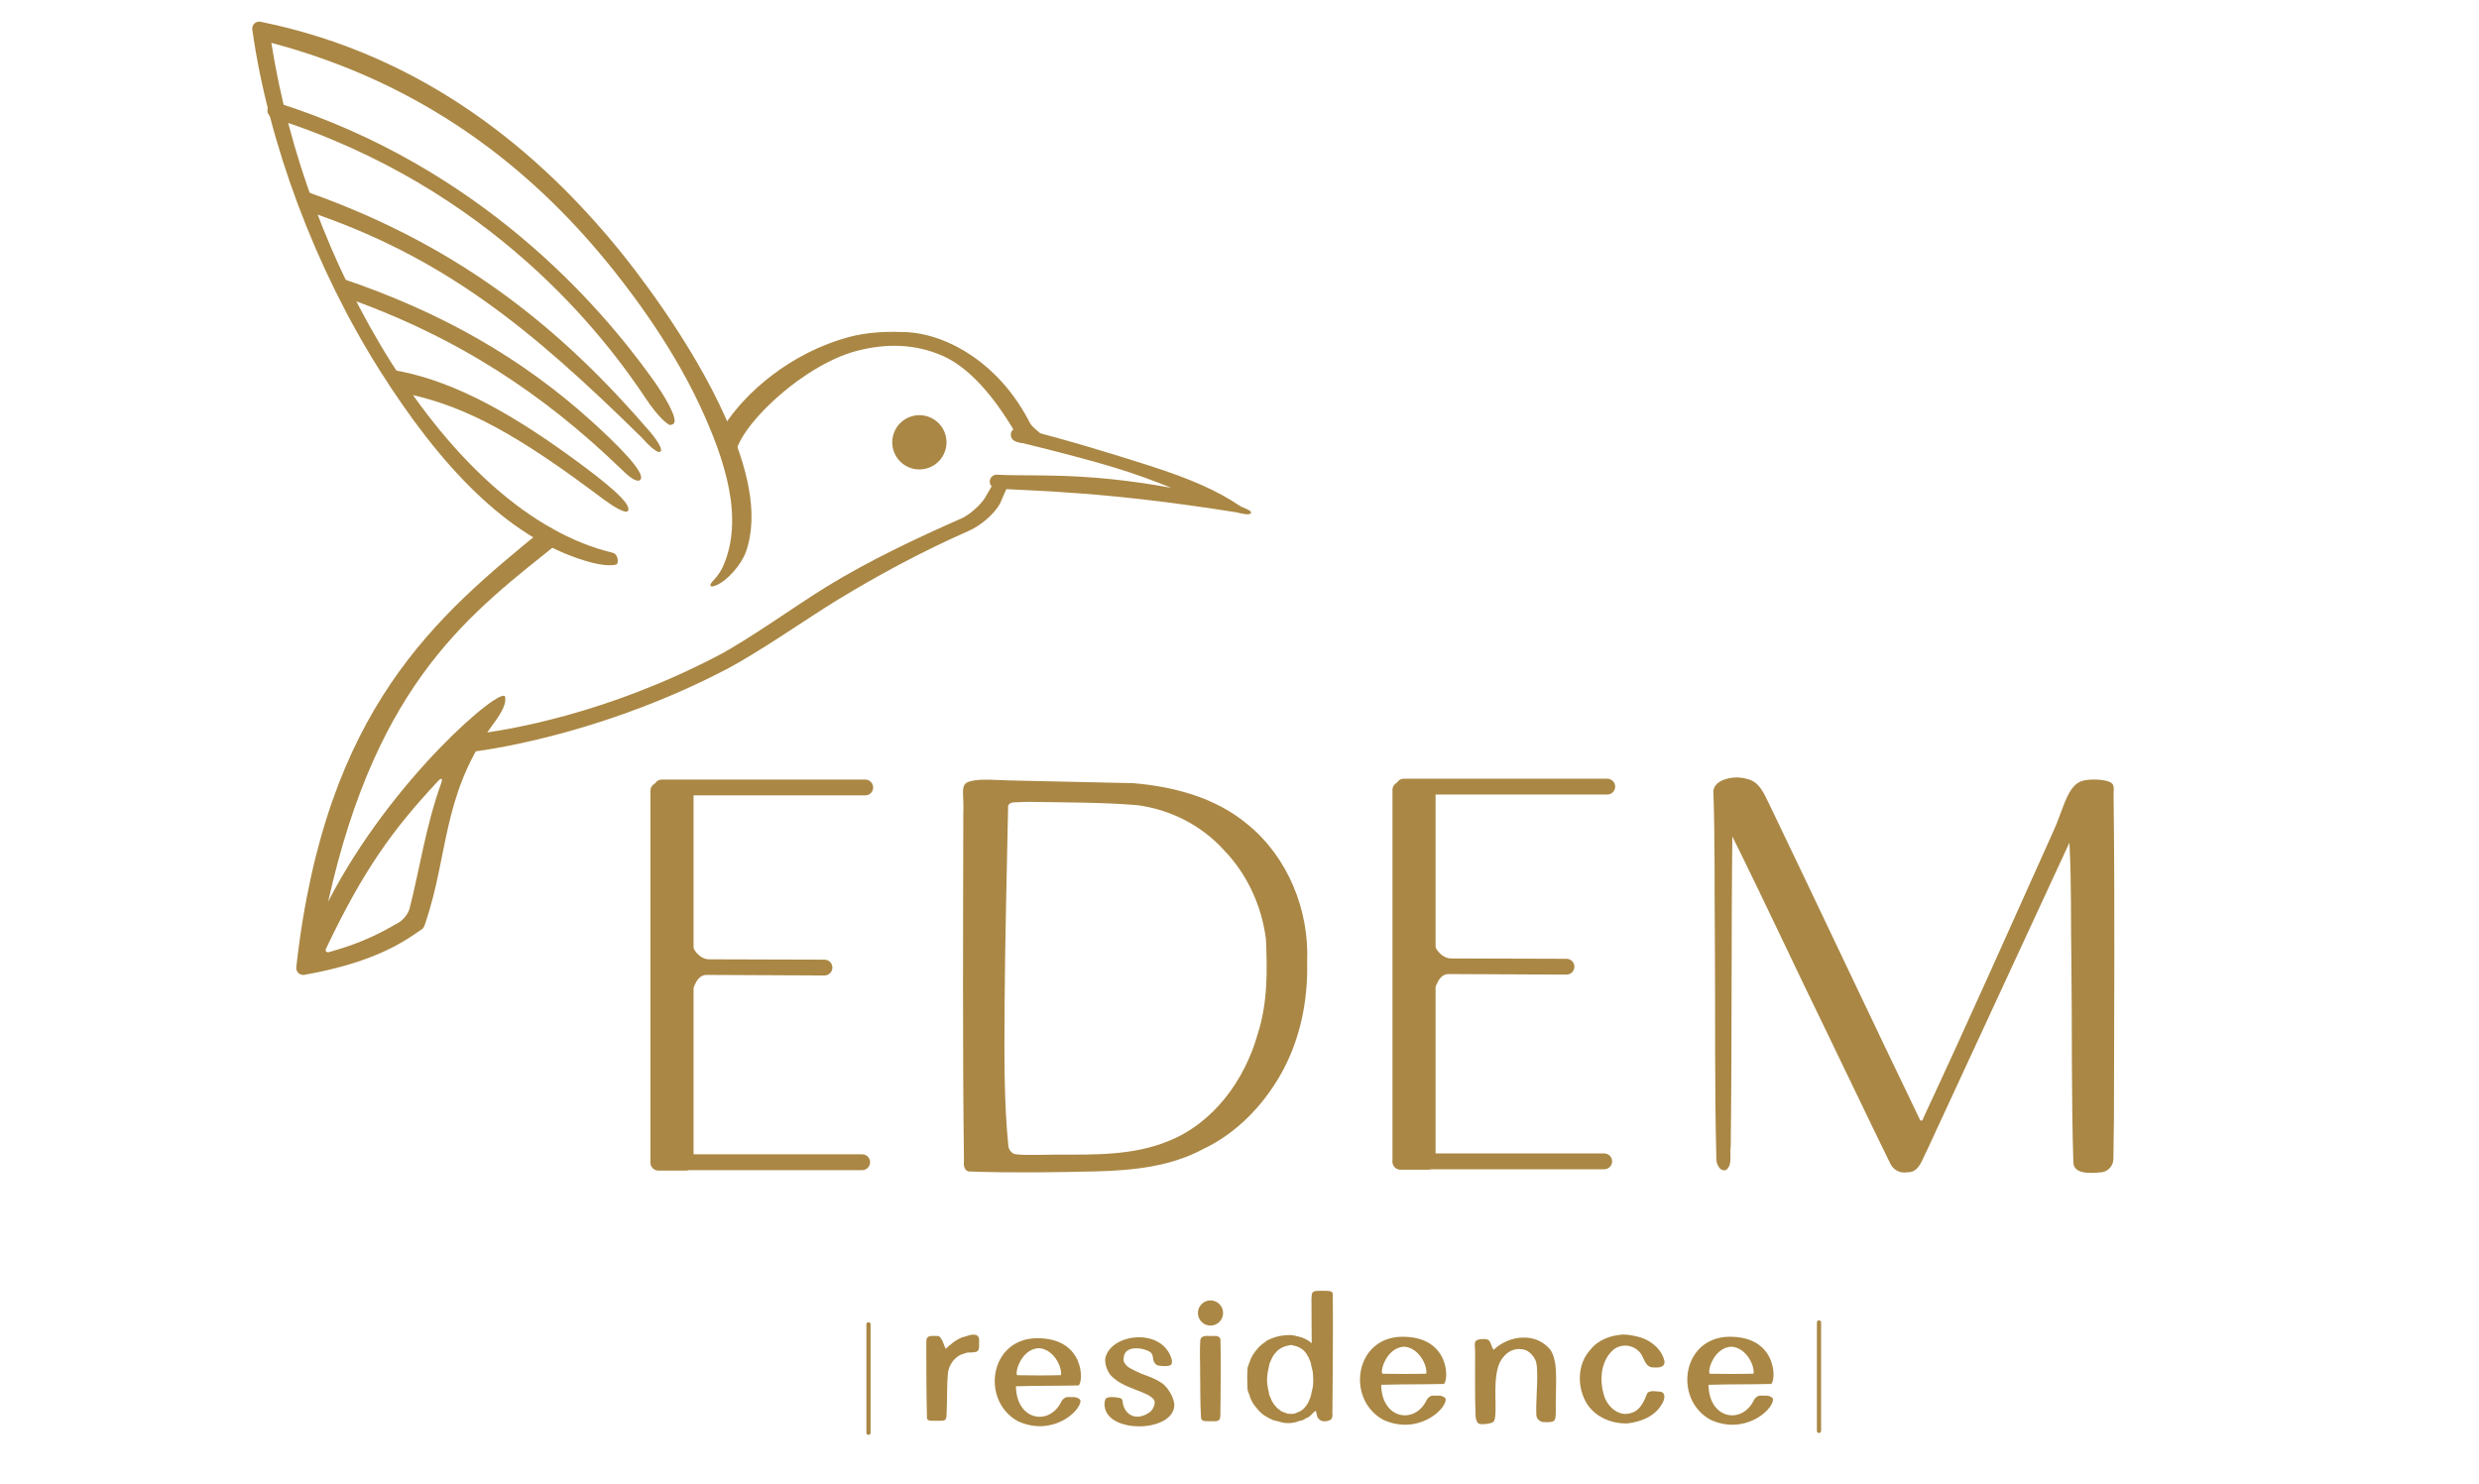 <?xml version="1.0" encoding="UTF-8" standalone="no"?>
<!-- Created with Inkscape (http://www.inkscape.org/) -->

<svg
   width="255.756mm"
   height="153.156mm"
   viewBox="0 0 255.756 153.156"
   version="1.1"
   id="svg1"
   xml:space="preserve"
   sodipodi:docname="path24.svg"
   inkscape:version="1.3 (0e150ed6c4, 2023-07-21)"
   xmlns:inkscape="http://www.inkscape.org/namespaces/inkscape"
   xmlns:sodipodi="http://sodipodi.sourceforge.net/DTD/sodipodi-0.dtd"
   xmlns="http://www.w3.org/2000/svg"
   xmlns:svg="http://www.w3.org/2000/svg"><sodipodi:namedview
     id="namedview1"
     pagecolor="#ffffff"
     bordercolor="#000000"
     borderopacity="0.25"
     inkscape:showpageshadow="2"
     inkscape:pageopacity="0.0"
     inkscape:pagecheckerboard="0"
     inkscape:deskcolor="#d1d1d1"
     inkscape:document-units="mm"
     inkscape:zoom="0.35587296"
     inkscape:cx="61.819814"
     inkscape:cy="504.39348"
     inkscape:window-width="1920"
     inkscape:window-height="1017"
     inkscape:window-x="-8"
     inkscape:window-y="-8"
     inkscape:window-maximized="1"
     inkscape:current-layer="svg1" /><defs
     id="defs1" /><rect
     style="fill:none;stroke:none;stroke-width:0.408;stroke-linecap:round;stroke-linejoin:round;stroke-miterlimit:3.8"
     id="rect1"
     width="255.756"
     height="153.156"
     x="-1.2804175e-06"
     y="-1.0031624e-07" /><g
     id="layer1"
     transform="translate(-16.618,-12.527)"><path
       style="opacity:1;fill:#aa8744;fill-opacity:1;stroke:none;stroke-width:0.561;stroke-linecap:round;stroke-linejoin:round;stroke-miterlimit:3.8;stroke-dasharray:none;stroke-opacity:1"
       d="m 480.056,751.571 c -4.286,0.011 -8.613,1.945 -11.568,4.793 -0.681,-0.973 -0.951,-2.659 -1.715,-3.583 -0.714,-0.864 -2.943,-0.727 -4.098,-0.444 -0.395,0.097 -0.749,0.249 -1.014,0.48 -0.81,0.706 -0.348,2.837 -0.343,3.979 0.037,8.444 -0.162,16.901 0.185,25.334 0.041,1.007 0.464,2.717 1.397,3.01 0.735,0.231 1.633,0.158 2.506,0.074 1.083,-0.104 2.993,-0.343 3.363,-1.299 1.373,-3.553 -0.716,-14.04 1.615,-21.327 1.248,-3.756 4.71,-7.089 8.926,-6.489 2.427,0.024 4.607,2.148 5.558,4.443 0.552,1.333 0.591,3.741 0.618,5.194 0.102,5.321 -0.55,10.658 -0.332,15.984 0.06,1.453 1.362,2.701 2.816,2.758 4.804,0.187 4.669,-0.372 4.763,-4.447 -0.107,-5.244 0.28,-10.525 0.038,-15.768 -0.108,-2.339 -0.781,-6.173 -2.216,-8.002 -2.432,-3.099 -6.566,-4.878 -10.499,-4.689 z"
       id="path24"
       transform="matrix(0.265,0,0,0.265,46.555,-48.602)" /><g
       id="g15"
       style="fill:#aa8744;fill-opacity:1"
       transform="translate(46.555,-48.602)"><path
         style="color:#000000;opacity:1;fill:#aa8744;fill-opacity:1;stroke-linecap:round;stroke-linejoin:round;stroke-miterlimit:3.8;-inkscape-stroke:none"
         d="m 73.705,110.438 c -0.343,-0.199 -0.782,-0.082 -0.98,0.262 l -1.027,1.777 c -0.415,0.716 -1.626,1.792 -2.389,2.127 -4.901,2.155 -9.631,4.417 -13.844,6.992 -3.241,1.981 -8.163,5.544 -11.377,7.219 -11.443,5.963 -21.542,7.687 -25.447,8.121 -0.393,0.044 -0.676,0.398 -0.633,0.791 0.044,0.394 -0.234,1.107 0.16,1.062 4.048,-0.45 15.137,-2.497 26.786,-8.567 3.416,-1.78 8.327,-5.236 11.463,-7.153 4.124,-2.521 8.71,-5.009 13.583,-7.151 1.176,-0.517 2.562,-1.651 3.209,-2.768 l 0.758,-1.732 c 0.199,-0.343 0.082,-0.782 -0.262,-0.98 z"
         id="path1" /><path
         style="opacity:1;fill:#aa8744;fill-opacity:1;stroke:none;stroke-width:0.702;stroke-linecap:round;stroke-linejoin:round;stroke-miterlimit:3.8;stroke-dasharray:none"
         id="path2"
         d="m 63.23,104.541 a 2.797,2.797 0 0 1 3.89,0.513 2.797,2.797 0 0 1 -0.449,3.898 2.797,2.797 0 0 1 -3.904,-0.385 2.797,2.797 0 0 1 0.32,-3.91" /><path
         style="color:#000000;opacity:1;fill:#aa8744;fill-opacity:1;stroke-linecap:round;stroke-linejoin:round;stroke-miterlimit:3.8;-inkscape-stroke:none"
         d="m 26.676,115.547 c -0.189,-0.019 -0.378,0.038 -0.525,0.158 -10.957,8.945 -22.538,18.455 -25.52,45.24 -0.053,0.476 0.367,0.869 0.838,0.785 7.621,-1.361 10.512,-3.621 12.158,-4.729 0.143,-0.096 0.291,-0.489 0.336,-0.655 2.348,-6.965 1.731,-12.869 6.544,-19.878 0.546,-0.796 1.601,-2.058 1.681,-3.007 0.017,-0.201 0.004,-0.349 -0.011,-0.42 -0.279,-1.245 -11.712,8.403 -18.258,21.137 5.11,-23.006 14.932,-29.931 23.953,-37.18 0.307,-0.251 -0.461,-0.884 -0.712,-1.191 -0.12,-0.147 -0.294,-0.24 -0.482,-0.26 z m -11.101,26.419 c -1.607,4.493 -2.186,8.727 -3.249,12.9 -0.137,0.539 -0.651,1.196 -1.135,1.473 -1.68,0.964 -3.614,2.052 -7.14,3.035 -0.327,0.091 -0.476,-0.089 -0.33,-0.396 3.861,-8.112 6.875,-12.254 11.514,-17.224 0.382,-0.409 0.529,-0.315 0.34,0.212 z"
         id="path3" /><path
         style="color:#000000;opacity:1;fill:#aa8744;fill-opacity:1;stroke-linecap:round;stroke-linejoin:round;stroke-miterlimit:3.8;-inkscape-stroke:none"
         d="m 75.234,105.297 c -0.385,-0.094 -0.773,0.141 -0.867,0.525 -0.094,0.385 0.141,0.773 0.525,0.867 9.434,2.32 12.078,3.2 15.994,4.777 -9.137,-1.664 -14.324,-1.144 -17.953,-1.35 -0.395,-0.022 -0.733,0.279 -0.756,0.674 -0.023,0.396 0.28,0.736 0.676,0.758 4.333,0.271 11.215,0.301 24.743,2.446 0.383,0.093 1.389,0.364 1.52,0.08 0.135,-0.292 -0.84,-0.533 -1.176,-0.76 -2.279,-1.549 -5.046,-2.767 -9.298,-4.131 -4.252,-1.364 -9.025,-2.808 -13.409,-3.886 z"
         id="path7" /><path
         style="color:#000000;opacity:1;fill:#aa8744;fill-opacity:1;stroke-linecap:round;stroke-linejoin:round;stroke-miterlimit:3.8;-inkscape-stroke:none"
         d="m 62.984,95.393 c -1.648,-0.075 -3.633,0.071 -5.201,0.483 -6.272,1.649 -10.9,5.894 -12.977,9.149 -0.213,0.334 -0.435,1.353 -0.101,1.566 0.334,0.213 1.065,2.385 1.278,2.051 -0.749,-2.49 6.476,-9.756 12.517,-11.315 2.9,-0.748 5.923,-0.763 8.844,0.537 2.606,1.16 5.082,3.91 7.35,7.715 0.274,0.459 -0.179,0.487 0.088,0.987 0.186,0.35 1.435,0.346 1.785,0.159 0.349,-0.186 1.43,0.036 1.245,-0.313 -0.42,-0.788 -1.152,-0.967 -1.547,-1.737 -3.255,-6.351 -9.003,-9.345 -13.28,-9.282 z"
         id="path5" /><path
         style="color:#000000;opacity:1;fill:#aa8744;fill-opacity:1;stroke-linecap:round;stroke-linejoin:round;stroke-miterlimit:3.8;-inkscape-stroke:none"
         d="m -3.025,63.381 c -0.494,-0.123 -0.954,0.293 -0.883,0.797 1.652,11.745 6.509,24.643 13.111,35.115 6.209,9.848 13.148,17.283 21.296,19.727 0.855,0.256 2.319,0.607 3.169,0.356 0.207,-0.061 0.241,-1.067 -0.423,-1.211 C 24.775,116.124 16.79,108.64 10.416,98.529 4.135,88.567 -0.179,76.76 -1.94,65.549 13.872,69.758 24.711,78.5 32.51,87.964 c 1.958,2.376 6.598,8.258 9.734,14.972 2.673,5.723 4.593,11.752 2.407,16.662 -0.175,0.394 -0.561,0.976 -0.858,1.288 -0.3,0.316 -0.576,0.635 -0.371,0.745 0.091,0.049 0.291,-5.3e-4 0.542,-0.106 1.204,-0.508 2.61,-2.193 3.048,-3.43 1.401,-3.957 0.107,-8.853 -1.999,-13.648 C 41.387,96.195 35.098,88.348 33.936,86.924 25.821,76.978 13.995,66.843 -3.025,63.381 Z"
         id="path6" /><path
         style="color:#000000;opacity:1;fill:#aa8744;fill-opacity:1;stroke-linecap:round;stroke-linejoin:round;stroke-miterlimit:3.8;-inkscape-stroke:none"
         d="m -1.287,71.74 c -0.43,-0.136 -0.889,0.102 -1.025,0.531 -0.136,0.43 0.102,0.889 0.531,1.025 22.594,7.179 34.24,22.561 38.61,29.162 0.407,0.615 1.125,1.539 1.648,2.022 0.209,0.193 0.421,0.368 0.596,0.467 0.154,0.087 0.44,-0.008 0.535,-0.162 0.336,-0.548 -0.926,-2.741 -2.268,-4.611 C 31.798,92.453 19.53,78.355 -1.287,71.74 Z"
         id="path8" /><path
         style="color:#000000;opacity:1;fill:#aa8744;fill-opacity:1;stroke-linecap:round;stroke-linejoin:round;stroke-miterlimit:3.8;-inkscape-stroke:none"
         d="M 2.002,81.021 C 1.576,80.869 1.108,81.092 0.957,81.518 0.806,81.943 1.06,82.665 1.485,82.816 15.841,87.588 24.784,94.997 36.301,106.314 c 0.294,0.342 1.557,1.714 1.898,1.42 0.341,-0.294 -0.751,-1.668 -1.045,-2.01 C 28.355,95.489 18.021,86.735 2.002,81.021 Z"
         id="path9" /><path
         style="color:#000000;opacity:1;fill:#aa8744;fill-opacity:1;stroke-linecap:round;stroke-linejoin:round;stroke-miterlimit:3.8;-inkscape-stroke:none"
         d="M 5.248,89.842 C 4.82,89.698 4.808,89.725 4.665,90.154 4.522,90.582 4.821,91.519 5.249,91.662 17.465,95.905 26.282,101.988 33.951,109.345 c 0.357,0.343 0.928,0.917 1.351,1.172 0.313,0.188 0.635,0.3 0.809,0.139 0.699,-0.65 -2.472,-3.766 -5.093,-6.129 C 23.981,98.179 15.711,93.352 5.248,89.842 Z"
         id="path10" /><path
         style="color:#000000;opacity:1;fill:#aa8744;fill-opacity:1;stroke-linecap:round;stroke-linejoin:round;stroke-miterlimit:3.8;-inkscape-stroke:none"
         d="m 10.604,99.309 c -0.446,-0.075 -0.687,0.113 -0.761,0.559 -0.074,0.445 1.199,1.702 1.644,1.776 5.641,1.129 10.653,3.442 19.5,10.016 0.78,0.579 2.026,1.556 2.889,1.998 0.44,0.225 0.834,0.36 0.954,0.21 0.59,-0.734 -2.757,-3.307 -5.469,-5.297 -7.707,-5.656 -13.486,-8.378 -18.758,-9.262 z"
         id="path11" /></g><path
       style="opacity:1;fill:none;stroke:#aa8744;stroke-width:1.634;stroke-linecap:round;stroke-linejoin:round;stroke-miterlimit:3.8;stroke-dasharray:none;stroke-opacity:1"
       d="M 105.883,93.794 H 84.901"
       id="path14" /><path
       style="fill:none;stroke:#aa8744;stroke-width:1.634;stroke-linecap:round;stroke-linejoin:round;stroke-miterlimit:3.8;stroke-dasharray:none;stroke-opacity:1"
       d="M 105.568,132.467 H 84.586"
       id="path14-3" /><path
       style="color:#000000;fill:#aa8744;fill-opacity:1;stroke-linecap:round;stroke-linejoin:round;stroke-miterlimit:3.8;-inkscape-stroke:none"
       d="m 41.486,158.776 c -0.451,-7.5e-4 -2.192,1.707 -2.193,2.157 -7.53e-4,0.451 1.419,2.991 1.87,2.993 0.153,-0.457 0.446,-0.825 0.638,-1.28 0.201,-0.474 0.609,-0.91 1.128,-0.908 l 12.191,0.058 c 0.452,0.002 0.819,-0.363 0.82,-0.814 7.53e-4,-0.451 -0.364,-0.817 -0.814,-0.818 l -11.938,-0.036 c -0.63,-0.002 -1.226,-0.51 -1.525,-1.046 -0.053,-0.095 -0.112,-0.197 -0.176,-0.306 z"
       id="path15"
       transform="translate(46.555,-48.602)" /><rect
       style="opacity:1;fill:#aa8744;fill-opacity:1;stroke:#aa8744;stroke-width:1.606;stroke-linecap:round;stroke-linejoin:round;stroke-miterlimit:3.8;stroke-dasharray:none;stroke-opacity:1"
       id="rect15"
       width="2.841"
       height="38.397"
       x="84.528"
       y="94.12" /><path
       style="fill:none;stroke:#aa8744;stroke-width:1.634;stroke-linecap:round;stroke-linejoin:round;stroke-miterlimit:3.8;stroke-dasharray:none;stroke-opacity:1"
       d="M 182.436,93.705 H 161.454"
       id="path14-4" /><path
       style="fill:none;stroke:#aa8744;stroke-width:1.634;stroke-linecap:round;stroke-linejoin:round;stroke-miterlimit:3.8;stroke-dasharray:none;stroke-opacity:1"
       d="M 182.12,132.378 H 161.139"
       id="path14-3-7" /><path
       style="color:#000000;fill:#aa8744;fill-opacity:1;stroke-linecap:round;stroke-linejoin:round;stroke-miterlimit:3.8;-inkscape-stroke:none"
       d="m 41.486,158.776 c -0.451,-7.5e-4 -2.192,1.707 -2.193,2.157 -7.53e-4,0.451 1.419,2.991 1.87,2.993 0.153,-0.457 0.446,-0.825 0.638,-1.28 0.201,-0.474 0.609,-0.91 1.128,-0.908 l 12.191,0.058 c 0.452,0.002 0.819,-0.363 0.82,-0.814 7.53e-4,-0.451 -0.364,-0.817 -0.814,-0.818 l -11.938,-0.036 c -0.63,-0.002 -1.226,-0.51 -1.525,-1.046 -0.053,-0.095 -0.112,-0.197 -0.176,-0.306 z"
       id="path15-3"
       transform="translate(123.108,-48.691)" /><rect
       style="fill:#aa8744;fill-opacity:1;stroke:#aa8744;stroke-width:1.606;stroke-linecap:round;stroke-linejoin:round;stroke-miterlimit:3.8;stroke-dasharray:none;stroke-opacity:1"
       id="rect15-6"
       width="2.841"
       height="38.397"
       x="161.081"
       y="94.031" /><path
       style="opacity:1;fill:#aa8744;fill-opacity:1;stroke:none;stroke-width:2.985;stroke-linecap:round;stroke-linejoin:round;stroke-miterlimit:3.8;stroke-dasharray:none"
       d="m 264.467,535.008 c -3.927,1.211 -2.006,4.577 -2.407,12.641 -0.073,44.264 -0.316,91.011 0.255,135.272 -0.24,1.744 0.238,4.091 2.463,3.98 16.373,0.567 32.786,0.32 49.166,-0.062 14.201,-0.376 28.847,-1.861 41.562,-8.724 12.737,-6.028 23,-16.634 29.972,-28.756 7.682,-13.375 10.824,-28.912 10.448,-44.24 0.817,-20.123 -7.561,-40.781 -23.352,-53.543 -12.39,-10.326 -28.533,-14.57 -44.316,-15.912 l -48.581,-1.072 c -4.212,-0.093 -11.196,-0.821 -15.21,0.416 z m 23.843,7.933 c 13.809,0.253 27.788,0.143 41.455,1.283 12.877,1.679 25.057,7.855 33.77,17.522 9.038,9.296 14.767,21.856 16.348,34.724 0.555,12.328 0.664,24.878 -3.171,36.744 -5.04,18.079 -17.291,34.991 -35.147,41.967 -13.503,5.446 -28.124,5.163 -42.53,5.122 -4.288,-0.012 -11.251,0.311 -15.524,-0.021 -0.435,-0.034 -0.867,-0.084 -1.293,-0.158 -1.335,-0.23 -2.477,-1.795 -2.615,-3.146 -1.725,-16.832 -1.584,-35.424 -1.472,-53.85 0.163,-26.768 0.892,-53.657 1.378,-78.515 0.434,-2.069 3.668,-1.341 5.228,-1.627 1.191,-0.038 2.382,-0.039 3.574,-0.045 z"
       id="path16"
       transform="matrix(0.265,0,0,0.265,46.555,-48.602)" /><path
       style="opacity:1;fill:#aa8744;fill-opacity:1;stroke:none;stroke-width:2.985;stroke-linecap:round;stroke-linejoin:round;stroke-miterlimit:3.8;stroke-dasharray:none"
       d="m 562.306,533.461 c -3.221,0.194 -7.945,1.584 -8.237,5.372 0.689,19.256 0.385,38.564 0.589,57.841 0.225,28.265 -0.154,56.542 0.568,84.799 -0.21,2.083 1.237,5.688 3.811,4.826 2.658,-2.089 1.265,-6.1 1.787,-8.999 0.507,-40.298 0.19,-80.601 0.63,-120.9 12.663,25.52 24.641,51.39 37.142,76.995 8.102,16.761 16.108,33.583 24.298,50.292 1.188,2.594 3.842,4.035 6.669,3.495 4.653,0.286 5.866,-5.273 7.648,-8.466 18.507,-39.955 36.957,-79.934 55.478,-119.882 0.847,15.606 0.492,31.27 0.768,46.899 0.331,25.951 -0.063,51.92 0.781,77.859 0.354,4.267 6.25,4.089 10.946,3.6 2.513,-0.262 4.579,-2.518 4.616,-5.045 l 0.225,-15.699 c 0.064,-42.169 0.38,-84.343 -0.144,-126.51 0.036,-1.487 0.302,-3.291 -0.575,-4.124 -1.983,-1.883 -9.466,-1.923 -12.12,-0.873 -5.608,2.219 -7.024,11.71 -11.132,20.314 -16.61,36.963 -33.028,73.927 -50.159,110.635 -0.43,1.542 -1.119,1.639 -1.693,0.228 -19.535,-40.493 -38.624,-81.195 -58.106,-121.715 -2.098,-4.087 -3.897,-9.446 -9.072,-10.411 -1.53,-0.433 -3.131,-0.607 -4.719,-0.532 z"
       id="path17"
       transform="matrix(0.265,0,0,0.265,46.555,-48.602)" /><path
       style="opacity:1;fill:none;fill-opacity:1;stroke:#aa8744;stroke-width:0.434;stroke-linecap:round;stroke-linejoin:round;stroke-miterlimit:3.8;stroke-dasharray:none;stroke-opacity:1"
       d="m 106.22,149.195 v 11.191"
       id="path18" /><path
       style="fill:#aa8744;fill-opacity:1;stroke:#aa8744;stroke-width:0.434;stroke-linecap:round;stroke-linejoin:round;stroke-miterlimit:3.8;stroke-dasharray:none;stroke-opacity:1"
       d="m 204.283,149.001 v 11.191"
       id="path18-4" /><path
       style="opacity:1;fill:#aa8744;fill-opacity:1;stroke:none;stroke-width:0.074;stroke-linecap:round;stroke-linejoin:round;stroke-miterlimit:3.8;stroke-dasharray:none;stroke-opacity:1"
       d="m 117.005,150.259 c -0.387,0.008 -0.732,0.208 -1.109,0.274 -0.655,0.248 -1.197,0.714 -1.702,1.186 -0.245,-0.432 -0.303,-0.986 -0.711,-1.31 -0.36,-0.003 -0.761,-0.083 -1.101,0.067 -0.305,0.248 -0.153,0.697 -0.201,1.037 0.003,2.461 0.012,4.923 0.071,7.383 0.116,0.355 0.559,0.216 0.839,0.254 0.338,-0.028 0.714,0.058 1.027,-0.089 0.232,-0.232 0.12,-0.614 0.169,-0.911 0.06,-1.32 0.009,-2.65 0.128,-3.951 0.097,-0.651 0.44,-1.263 0.974,-1.654 0.263,-0.224 0.609,-0.295 0.925,-0.408 0.385,-0.085 0.828,0.035 1.175,-0.183 0.224,-0.296 0.111,-0.714 0.141,-1.062 0.044,-0.296 -0.133,-0.621 -0.457,-0.623 -0.056,-0.007 -0.112,-0.009 -0.168,-0.008 z"
       id="path19" /><path
       style="opacity:1;fill:#aa8744;fill-opacity:1;stroke:none;stroke-width:0.28;stroke-linecap:round;stroke-linejoin:round;stroke-miterlimit:3.8;stroke-dasharray:none;stroke-opacity:1"
       d="m 290.567,751.815 c -18.315,0.275 -21.729,24.235 -7.346,32.272 13.169,6.116 24.153,-3.437 24.462,-7.736 0.067,-0.93 -1.464,-1.575 -2.445,-1.6 -0.879,-0.023 -1.762,-0.035 -2.636,-0.008 -0.941,0.03 -1.935,0.845 -2.34,1.696 -4.594,9.656 -17.547,7.543 -17.705,-5.915 8.046,-0.26 16.227,-0.119 24.305,-0.326 1.981,-0.628 2.953,-18.611 -16.295,-18.383 z m 0.976,3.869 c 5.654,0.397 9.034,7.24 8.555,10.512 -5.557,0.163 -11.27,0.105 -16.866,0.031 -1.474,0.192 0.956,-10.311 8.311,-10.544 z"
       id="path20"
       transform="matrix(0.265,0,0,0.265,46.555,-48.602)" /><path
       style="fill:#aa8744;fill-opacity:1;stroke:none;stroke-width:0.28;stroke-linecap:round;stroke-linejoin:round;stroke-miterlimit:3.8;stroke-dasharray:none;stroke-opacity:1"
       d="m 290.567,751.815 c -18.315,0.275 -21.729,24.235 -7.346,32.272 13.169,6.116 24.153,-3.437 24.462,-7.736 0.067,-0.93 -1.464,-1.575 -2.445,-1.6 -0.879,-0.023 -1.762,-0.035 -2.636,-0.008 -0.941,0.03 -1.935,0.845 -2.34,1.696 -4.594,9.656 -17.547,7.543 -17.705,-5.915 8.046,-0.26 16.227,-0.119 24.305,-0.326 1.981,-0.628 2.953,-18.611 -16.295,-18.383 z m 0.976,3.869 c 5.654,0.397 9.034,7.24 8.555,10.512 -5.557,0.163 -11.27,0.105 -16.866,0.031 -1.474,0.192 0.956,-10.311 8.311,-10.544 z"
       id="path20-8"
       transform="matrix(0.265,0,0,0.265,84.238,-48.753)" /><path
       style="fill:#aa8744;fill-opacity:1;stroke:none;stroke-width:0.28;stroke-linecap:round;stroke-linejoin:round;stroke-miterlimit:3.8;stroke-dasharray:none;stroke-opacity:1"
       d="m 290.567,751.815 c -18.315,0.275 -21.729,24.235 -7.346,32.272 13.169,6.116 24.153,-3.437 24.462,-7.736 0.067,-0.93 -1.464,-1.575 -2.445,-1.6 -0.879,-0.023 -1.762,-0.035 -2.636,-0.008 -0.941,0.03 -1.935,0.845 -2.34,1.696 -4.594,9.656 -17.547,7.543 -17.705,-5.915 8.046,-0.26 16.227,-0.119 24.305,-0.326 1.981,-0.628 2.953,-18.611 -16.295,-18.383 z m 0.976,3.869 c 5.654,0.397 9.034,7.24 8.555,10.512 -5.557,0.163 -11.27,0.105 -16.866,0.031 -1.474,0.192 0.956,-10.311 8.311,-10.544 z"
       id="path20-8-2"
       transform="matrix(0.265,0,0,0.265,118.006,-48.753)" /><path
       style="opacity:1;fill:#aa8744;fill-opacity:1;stroke:none;stroke-width:0.28;stroke-linecap:round;stroke-linejoin:round;stroke-miterlimit:3.8;stroke-dasharray:none;stroke-opacity:1"
       d="m 319.593,766.396 c 4.988,5.245 13.874,5.851 16.591,9.255 1.058,1.326 -0.202,4.044 -1.639,5.038 -5.616,3.888 -10.112,0.463 -10.476,-4.386 -0.036,-0.478 -0.375,-1.036 -0.838,-1.154 -1.415,-0.361 -4.204,-0.732 -5.456,0.011 -0.603,0.358 -0.741,1.695 -0.733,2.434 0.122,11.408 26.226,11.12 27.149,0.718 0.254,-2.865 -2.364,-7.309 -4.724,-8.946 -1.346,-0.933 -2.832,-1.682 -4.03,-2.201 -1.199,-0.52 -3.231,-1.149 -4.427,-1.678 -1.47,-0.649 -2.889,-1.407 -4.326,-2.158 -0.822,-0.56 -1.638,-1.319 -2.039,-2.227 -0.435,-0.983 -0.094,-2.913 0.574,-3.767 1.963,-2.509 7.223,-1.699 9.6,-0.143 0.45,0.295 0.879,1.04 0.981,1.569 0.091,0.475 0.163,0.976 0.236,1.469 0.137,0.917 0.969,2.039 1.869,2.211 1.456,0.278 3.56,0.384 4.737,-0.068 0.618,-0.238 0.782,-1.387 0.61,-2.057 -3.283,-12.737 -23.409,-10.567 -25.836,-1.002 -0.526,2.073 0.697,5.524 2.178,7.081 z"
       id="path21"
       transform="matrix(0.265,0,0,0.265,46.555,-48.602)" /><path
       style="opacity:1;fill:#aa8744;fill-opacity:1;stroke:none;stroke-width:0.074;stroke-linecap:round;stroke-linejoin:round;stroke-miterlimit:3.8;stroke-dasharray:none;stroke-opacity:1"
       d="m 141.307,150.393 c -0.325,-0.024 -0.785,0.018 -0.854,0.414 -0.081,1.129 -0.008,2.266 -0.018,3.398 0.03,1.562 -0.004,3.129 0.093,4.688 0.105,0.387 0.599,0.278 0.902,0.304 0.333,-0.042 0.797,0.112 1.03,-0.206 0.118,-0.456 0.041,-0.947 0.076,-1.416 0.011,-2.235 0.051,-4.471 -0.003,-6.705 0.037,-0.31 -0.264,-0.5 -0.545,-0.47 -0.226,-0.01 -0.453,-0.007 -0.679,-0.007 z"
       id="path22" /><path
       style="opacity:1;fill:#aa8744;fill-opacity:1;stroke:none;stroke-width:0.074;stroke-linecap:round;stroke-linejoin:round;stroke-miterlimit:3.8;stroke-dasharray:none;stroke-opacity:1"
       d="m 152.95,145.733 c -0.312,0.042 -0.758,-0.083 -0.956,0.236 -0.136,0.512 -0.042,1.059 -0.07,1.585 0.005,1.2 0.013,2.399 0.02,3.599 -0.295,-0.284 -0.665,-0.462 -1.04,-0.612 -0.459,-0.105 -0.909,-0.28 -1.39,-0.23 -0.598,0.013 -1.206,0.12 -1.753,0.361 -0.208,0.12 -0.473,0.155 -0.623,0.359 -0.546,0.332 -0.97,0.846 -1.305,1.383 -0.231,0.383 -0.328,0.822 -0.496,1.23 -0.069,0.742 -0.043,1.494 -0.017,2.239 0.052,0.31 0.222,0.585 0.285,0.894 0.104,0.228 0.213,0.456 0.345,0.665 0.24,0.302 0.465,0.624 0.761,0.882 0.231,0.224 0.513,0.385 0.794,0.536 0.228,0.085 0.427,0.263 0.687,0.278 0.41,0.077 0.796,0.271 1.225,0.244 0.428,0.025 0.853,-0.046 1.247,-0.213 0.257,-0.033 0.5,-0.13 0.703,-0.29 0.429,-0.096 0.645,-0.552 0.998,-0.767 0.113,0.239 0.064,0.617 0.3,0.83 0.279,0.355 0.822,0.301 1.189,0.128 0.371,-0.234 0.178,-0.741 0.232,-1.098 0.023,-3.953 0.075,-7.906 0.035,-11.859 0.014,-0.368 -0.41,-0.368 -0.672,-0.372 -0.167,-0.007 -0.334,-0.009 -0.5,-0.008 z m -2.779,5.677 c 0.553,0.123 1.07,0.461 1.319,0.983 0.179,0.19 0.201,0.474 0.336,0.695 0.064,0.343 0.15,0.682 0.232,1.019 0.053,0.67 0.105,1.349 -0.104,1.998 -0.049,0.312 -0.106,0.621 -0.263,0.896 -0.084,0.307 -0.29,0.565 -0.487,0.809 -0.23,0.268 -0.544,0.421 -0.871,0.53 -0.243,0.154 -0.567,0.076 -0.843,0.089 -0.228,-0.08 -0.454,-0.182 -0.684,-0.259 -0.168,-0.162 -0.385,-0.266 -0.532,-0.459 -0.186,-0.182 -0.313,-0.404 -0.447,-0.622 -0.09,-0.305 -0.305,-0.558 -0.307,-0.89 -0.135,-0.549 -0.234,-1.111 -0.161,-1.678 0.038,-0.439 0.165,-0.859 0.239,-1.291 0.185,-0.378 0.301,-0.795 0.617,-1.092 0.359,-0.481 0.937,-0.703 1.51,-0.799 0.146,-0.039 0.3,0.054 0.447,0.072 z"
       id="path23" /><path
       style="opacity:1;fill:#aa8744;fill-opacity:1;stroke:none;stroke-width:0.148;stroke-linecap:round;stroke-linejoin:round;stroke-miterlimit:3.8;stroke-dasharray:none;stroke-opacity:1"
       d="m 184.061,150.246 c -1.257,0.087 -2.541,0.531 -3.346,1.551 -1.411,1.494 -1.417,3.97 -0.339,5.65 0.898,1.357 2.585,2.043 4.175,1.969 1.367,-0.158 2.798,-0.72 3.512,-1.972 0.256,-0.379 0.504,-1.176 -0.149,-1.296 -0.435,-0.012 -0.993,-0.174 -1.334,0.123 -0.331,0.828 -0.702,1.79 -1.65,2.064 -1.265,0.463 -2.482,-0.624 -2.821,-1.785 -0.493,-1.559 -0.361,-3.56 0.926,-4.699 0.753,-0.662 1.96,-0.592 2.652,0.126 0.563,0.462 0.532,1.511 1.348,1.659 0.471,0.034 1.339,0.107 1.31,-0.583 -0.221,-1.224 -1.334,-2.151 -2.482,-2.508 -0.585,-0.162 -1.194,-0.293 -1.803,-0.299 z"
       id="path25" /><path
       style="opacity:1;fill:#aa8744;fill-opacity:1;stroke:none;stroke-width:0.434;stroke-linecap:round;stroke-linejoin:round;stroke-miterlimit:3.8;stroke-dasharray:none;stroke-opacity:1"
       id="path26"
       d="m 140.725,146.993 a 1.295,1.295 0 0 1 1.801,0.238 1.295,1.295 0 0 1 -0.208,1.804 1.295,1.295 0 0 1 -1.807,-0.178 1.295,1.295 0 0 1 0.148,-1.81" /></g></svg>
